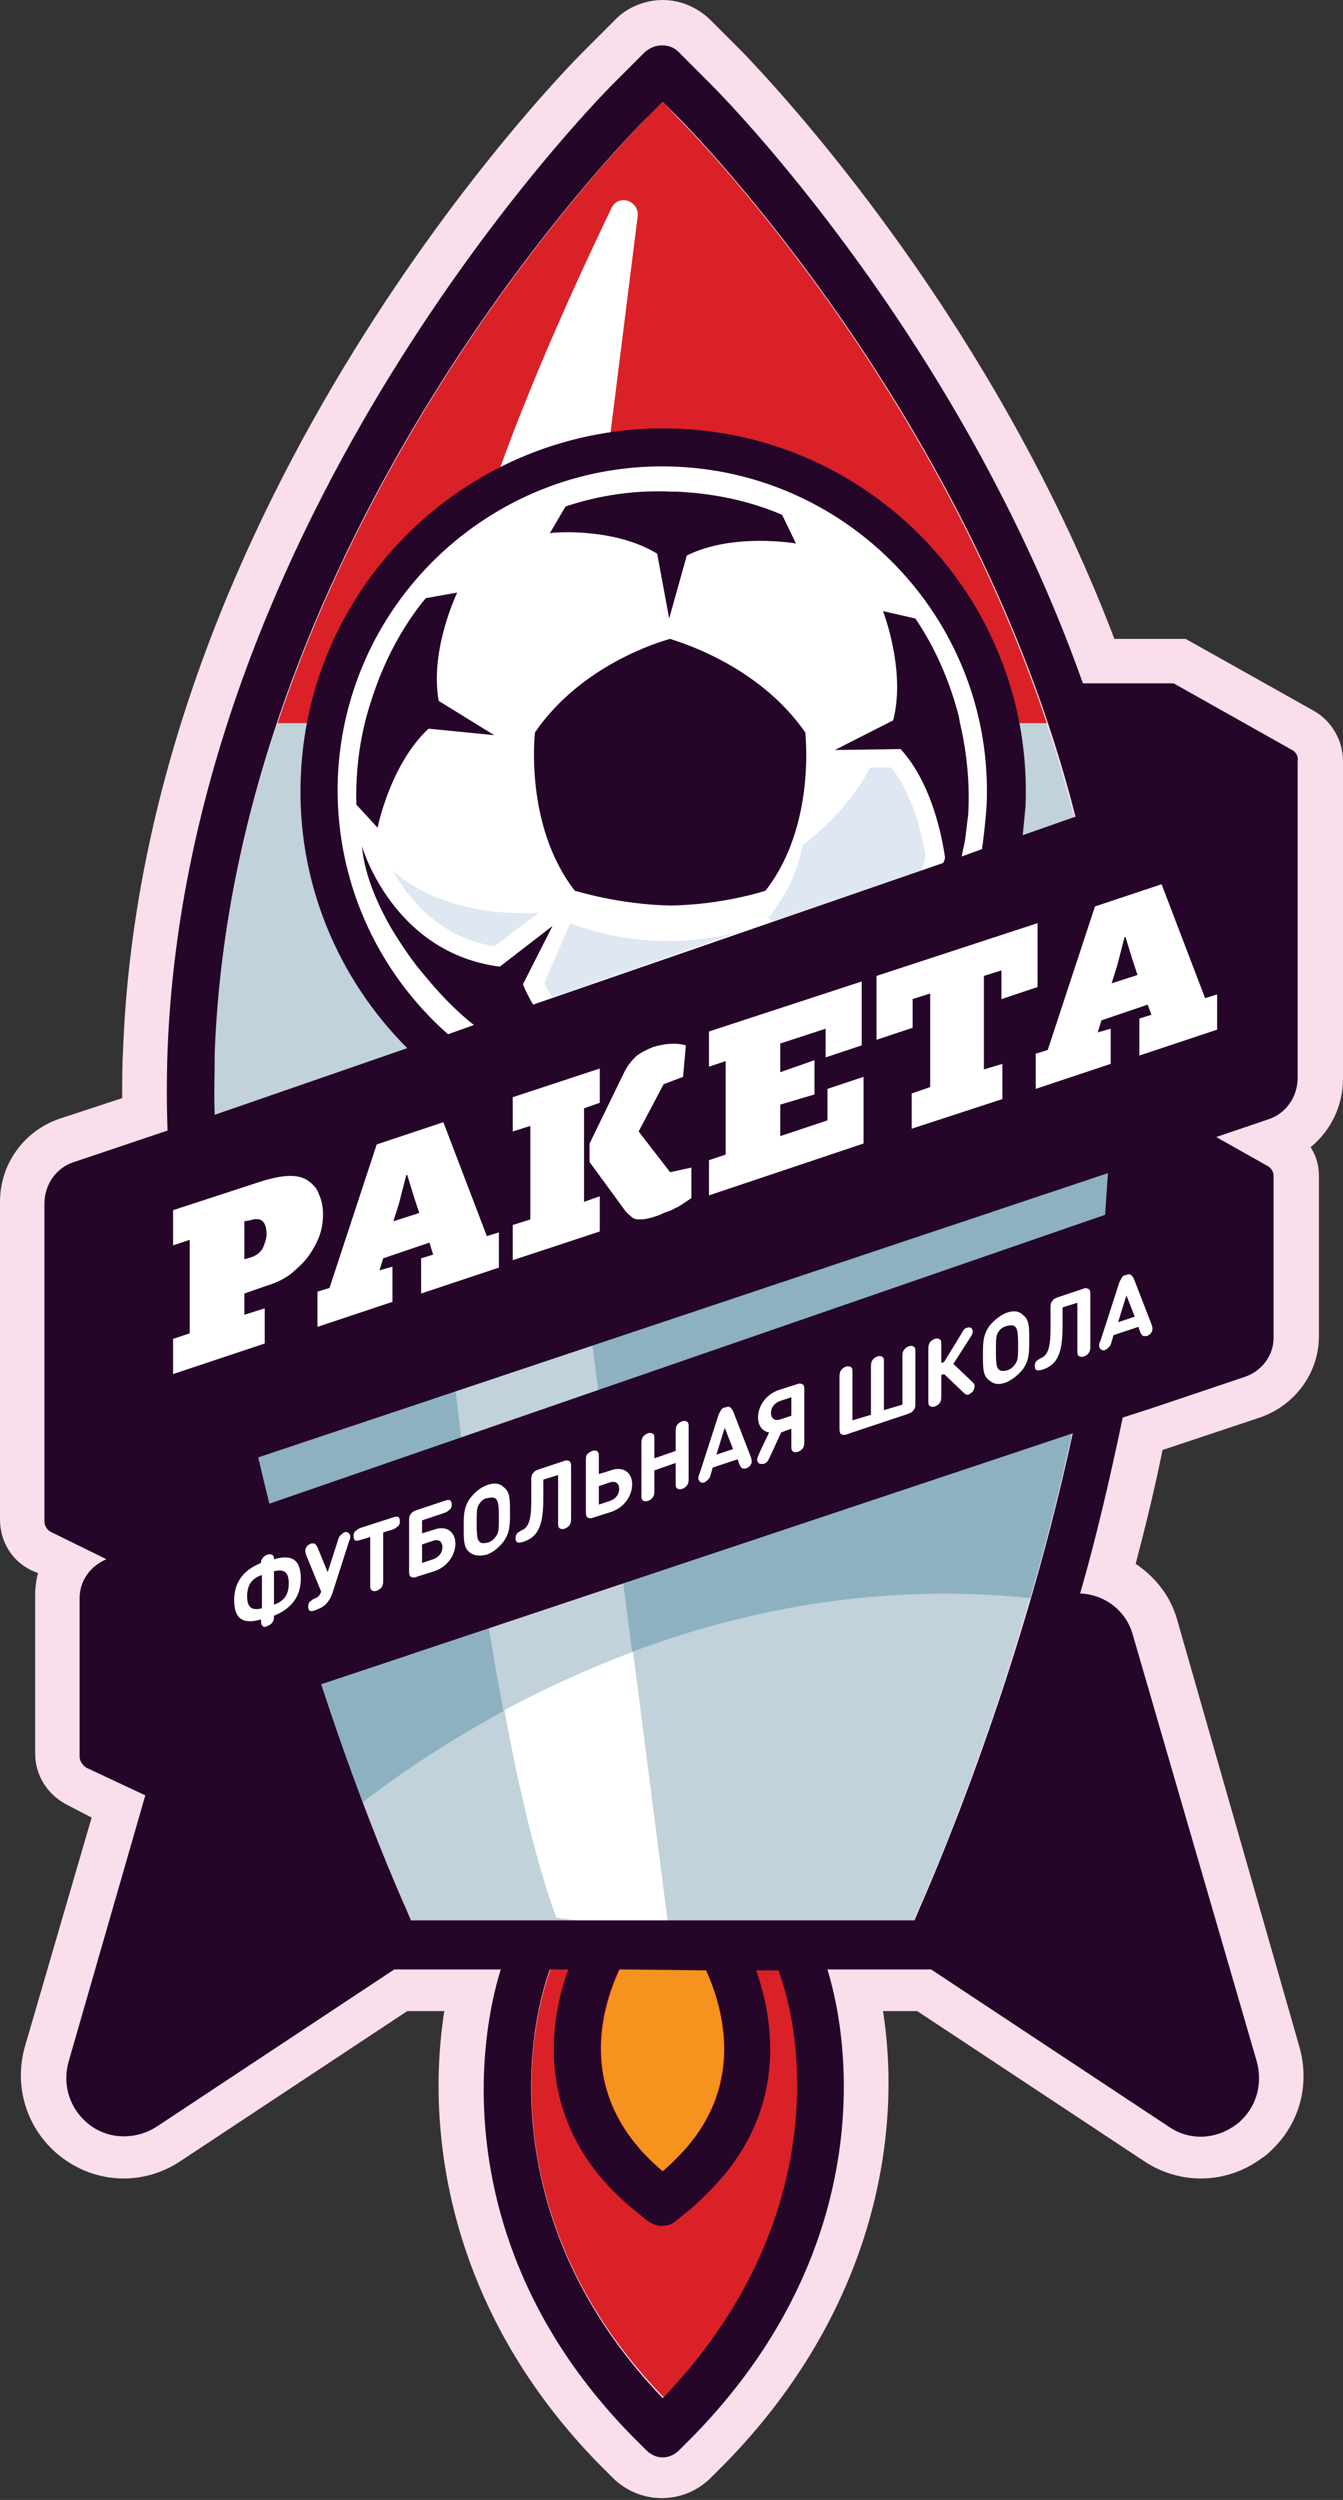 <?xml version="1.0" encoding="utf-8"?>
<!-- Generator: Adobe Illustrator 22.1.0, SVG Export Plug-In . SVG Version: 6.00 Build 0)  -->
<svg version="1.1" id="Layer_1" xmlns="http://www.w3.org/2000/svg" xmlns:xlink="http://www.w3.org/1999/xlink" x="0px" y="0px"
	 viewBox="0 0 145.1 270" style="enable-background:new 0 0 145.1 270;" xml:space="preserve">
<rect x="0" y="0" width="145.1" height="270" fill="#333333" stroke="none"/>
<style type="text/css">
	.st0{fill:#FBDEEB;}
	.st1{fill:#DA2128;}
	.st2{fill:#F6921E;}
	.st3{fill:#C1D2DB;}
	.st4{fill:#FFFFFF;}
	.st5{fill:#8EB1C2;}
	.st6{opacity:0.15;fill:#255EAA;}
	.st7{fill:#250629;}
</style>
<g>
	<g>
		<g>
			<path class="st0" d="M145.1,116.5V82.2c0-2.2-1.2-4.3-3.1-5.4l-13.9-7.8h-7.7c-14-36.8-39.1-62.2-40.1-63.3l-3.5-3.5
				C75.4,0.8,73.5,0,71.6,0c-1.9,0-3.9,0.8-5.2,2.2l-3.5,3.5c-1.9,1.9-47.3,48-49.6,107.6c-0.1,1.7-0.1,3.5-0.1,5.3l-6.7,2.2
				c-3.9,1.3-6.5,4.9-6.5,9v34.3c0,2.4,1.3,4.5,3.4,5.5l0.7,0.3c-0.2,0.8-0.3,1.6-0.3,2.4v17.1c0,2.3,1.3,4.4,3.4,5.5l2.7,1.4
				l-7.2,24.7c-1.3,4.5,0.3,9.3,4.1,12.1c3.8,2.8,8.8,2.9,12.7,0.3l24.5-16.2h4c-2.2,14.2,1.1,32.9,16.6,48.8l1.6,1.6
				c1.4,1.4,3.3,2.2,5.3,2.2c2,0,3.9-0.8,5.3-2.2l1.6-1.6c15.7-16.1,19.2-34.8,17-48.8h3.7l24.5,16.2c3.9,2.6,8.9,2.5,12.7-0.3
				c0.5-0.3,0.9-0.7,1.3-1.1c2.9-2.9,3.9-7,2.8-10.9L127.2,175c-0.7-2.6-2.4-4.7-4.5-6.1c1.1-4.2,2.1-8.3,2.9-12.3l10.5-3.5
				c3.8-1.3,6.4-4.8,6.4-8.8V127c0-1.1-0.3-2.2-0.9-3.1C143.8,122.1,145.1,119.4,145.1,116.5z"/>
			<path class="st1" d="M59.5,212.6c-3.4,9.3-4.6,29,12.2,46.3c16.9-17.6,15.8-37,12.6-46.2L59.5,212.6z"/>
			<path class="st2" d="M67,212.6c-2.2,4.7-4.7,14.1,4.6,21.9c0.5-0.5,1.1-0.9,1.5-1.4c7.5-7.5,5.1-16.1,3.1-20.5L67,212.6z"/>
			<path class="st3" d="M44.4,207.4h54.3l0.6-1.4c0.9-2,22.1-49.3,20.5-92.2c0,0,0-0.1,0-0.1c-2.2-55.8-44.8-99.2-46.7-101L71.6,11
				l-1.7,1.7c-1.8,1.8-44.5,45.2-46.7,101C21.6,156.5,42.9,204,43.8,206L44.4,207.4z"/>
			<path class="st1" d="M113.1,78.1c-12.6-37.7-38.5-64-39.9-65.4L71.6,11l-1.7,1.7C68.5,14.1,42.6,40.4,30,78.1H113.1z"/>
			<g>
				<path class="st4" d="M60.1,207.1l12.2,1.7l-3.9-30.4c-5.1,1.9-9.8,4.1-13.9,6.3C56.1,193.5,58,201.3,60.1,207.1z"/>
				<path class="st5" d="M26.4,150.4c3.4,17.9,8.8,34,12.7,44.3c3.5-2.7,8.7-6.3,15.3-9.9c-2.5-13.1-4.5-28.2-6-41.6L26.4,150.4z"/>
				<path class="st5" d="M105.1,124.6l-42,13.7l5.2,40.1c12-4.5,26.7-7.5,43-5.8c3.4-11.6,6.5-25.2,7.9-39.2l1.1-10.4L105.1,124.6z"
					/>
			</g>
			<path class="st4" d="M66.1,22.4c-4,8.3-10.1,21.7-13.7,32.9L64.8,56l4.1-32.7C69,21.6,66.8,21,66.1,22.4z"/>
			<path class="st4" d="M106.6,86.9c0.8-19.3-14.2-35.7-33.6-36.5C53.7,49.6,37.3,64.6,36.5,84c-0.5,11,4.2,21,11.8,27.7l57.7-20
				C106.3,90.1,106.5,88.5,106.6,86.9z"/>
			<g>
				
					<ellipse transform="matrix(0.707 -0.707 0.707 0.707 -39.436 75.614)" class="st4" cx="71.6" cy="85.4" rx="35.1" ry="35.1"/>
				<path class="st6" d="M42.4,94c1.7,3,5,7.2,11,8.2l4.8-3.6C58.2,98.5,48.7,99.6,42.4,94z"/>
			</g>
			<g>
				<path class="st7" d="M71,59.8l1.3,7l1.9-6.8c5-2.5,11.8-1.3,11.8-1.3l-1.5-3.1c-3.5-1.5-7.3-2.3-11.3-2.5l-0.6,0
					c-4-0.2-7.9,0.4-11.5,1.6l-1.7,2.9C59.4,57.5,66.3,56.9,71,59.8z"/>
				<path class="st7" d="M46.3,78.7l7.1,0.7l-6-3.7c-1-5.5,2-11.7,2-11.7L46,64.6c-2.4,2.9-4.3,6.4-5.6,10.2l-0.2,0.6
					c-1.3,3.8-1.8,7.7-1.7,11.5l2.3,2.5C40.8,89.3,42.2,82.5,46.3,78.7z"/>
				<path class="st7" d="M139.6,81l-12.8-7.2h0H117C103.7,36.3,78.2,10.5,76.8,9.1l-3.5-3.5c-0.5-0.5-1.1-0.7-1.8-0.7
					c-0.7,0-1.3,0.3-1.8,0.7l-3.5,3.5c-1.9,1.9-45.9,46.7-48.1,104.4c-0.1,2.9-0.1,5.7,0,8.6L8,125.5c-1.9,0.6-3.2,2.4-3.2,4.5v34.3
					c0,0.5,0.3,1,0.8,1.2l5.9,2.9c-1.7,0.7-2.9,2.3-2.9,4.2v17.1c0,0.5,0.3,0.9,0.7,1.2l6.4,3l-8.3,28.8c-0.7,2.6,0.2,5.2,2.3,6.8
					c2.1,1.6,5,1.6,7.2,0.2l25.7-17l0,0c0,0,0.1,0,0.1,0h11.4c-3.4,11.1-3.8,32,14.1,50.3l1.6,1.6c0.5,0.5,1.1,0.8,1.8,0.8h0
					c0.7,0,1.3-0.3,1.8-0.8l1.6-1.6c18.1-18.6,17.7-39.4,14.4-50.3h10.9c0.1,0,0.2,0,0.3,0l0,0l25.7,17c2.2,1.5,5,1.4,7.2-0.2
					c0.3-0.2,0.5-0.4,0.7-0.6c1.6-1.6,2.2-3.9,1.6-6.2l-13.4-46.1c-0.7-2.6-3-4.4-5.7-4.5c1.7-5.9,3.2-12.3,4.6-19l3.4-1.1l9.8-3.3
					c1.8-0.6,3.1-2.3,3.1-4.2V127c0-0.5-0.3-0.9-0.7-1.1l-5.5-3.1l5.6-1.9c1.9-0.6,3.2-2.4,3.2-4.5V82.2
					C140.3,81.7,140,81.2,139.6,81z M23.2,113.7c2.1-55.8,44.8-99.2,46.7-101l1.7-1.7l1.7,1.7c1.5,1.5,32,32.5,42.9,75.5l-5.7,2
					c0.1-1,0.2-2.1,0.3-3.1c0.9-21.6-15.9-39.9-37.5-40.8c-21.6-0.9-39.9,15.9-40.8,37.5c-0.5,11.4,4,21.9,11.5,29.4l-20.8,7.2
					C23.1,118.1,23.2,115.9,23.2,113.7z M36.5,84C37.3,64.6,53.7,49.6,73,50.4c19.3,0.8,34.4,17.1,33.6,36.5
					c-0.1,1.6-0.3,3.3-0.5,4.8l-2.2,0.8c0.1-0.5,0.2-1,0.3-1.4c0.2-1.1,0.3-2.5,0.4-3c0.2-3.3-0.1-6.7-0.9-10.1l-0.1-0.6
					c-1-3.9-2.6-7.5-4.7-10.6L95.4,66c0,0,2.5,6.4,1.1,11.8L90.2,81l7.1-0.1c3.4,3.7,4.5,9.6,4.8,11.7c0,0.2-0.1,0.4-0.2,0.6
					l-44.3,15.3c-0.4-0.7-0.8-1.4-1.1-2.2l3.2-6.3l-5.7,4.4C43.9,103.1,40,94.2,39.1,91.4c0.3,3.1,1.6,6.1,3.2,8.9
					c1.1,1.8,2.3,3.6,3.7,5.2c1.4,1.7,2.9,3.3,4.7,4.8l0.5,0.4l-2.8,1C40.7,104.9,36.1,94.9,36.5,84z M71.6,259
					c-16.7-17.4-15.5-37-12.2-46.3l2,0c-2.9,8-2.4,18.1,6.9,25.8l1.6,1.3c0.5,0.4,1.1,0.6,1.6,0.6c0.6,0,1.2-0.2,1.6-0.6l1.6-1.3
					c0.7-0.6,1.3-1.2,1.9-1.8c8.5-8.5,7.1-18.2,5.1-23.9l2.4,0C87.5,222,88.5,241.4,71.6,259z M66.9,212.7l9.4,0.1
					c2,4.4,4.3,12.9-3.2,20.3c-0.5,0.5-1,1-1.5,1.4C62.3,226.7,64.7,217.4,66.9,212.7z M99.4,206l-0.6,1.4H44.4l-0.6-1.4
					c-0.4-0.9-4.6-10.3-9.1-24.1l81.2-27.1C110,182.3,100,204.6,99.4,206z M119.4,131.2l-90.3,31.2c-0.4-1.6-0.8-3.3-1.2-5
					l91.8-30.7C119.6,128.2,119.5,129.7,119.4,131.2z"/>
			</g>
			<path class="st6" d="M80.3,100.5c0,0-8.8,3-18.7-0.8l-2.8,6.5c0.3,0.5,0.5,1,0.9,1.5L80.3,100.5L80.3,100.5z"/>
			<path class="st6" d="M100,92.4c-0.3-1.9-1.3-6.5-3.7-9.5l-2.3,0c0,0-2.2,4.6-7.3,8.4c0,0-0.5,4-3.7,7.8l0.5,0.4l16-5.5
				C99.8,93.4,99.9,92.9,100,92.4z"/>
			<g>
				<path class="st4" d="M34.9,131.1c0,0.8-0.1,1.6-0.4,2.4c-0.3,0.8-0.7,1.5-1.2,2.2c-0.5,0.7-1.2,1.3-1.9,1.9
					c-0.8,0.6-1.7,1-2.7,1.3l-2.3,0.8v2.3l2.2-0.7v3.8l-9.9,3.3v-3.8l1.8-0.6v-10.1l-1.8,0.6v-3.8l9.5-3.1c1.3-0.4,2.3-0.6,3.2-0.6
					c0.8,0,1.5,0.2,2,0.6c0.5,0.4,0.9,0.8,1.1,1.5C34.7,129.5,34.9,130.3,34.9,131.1z M26.4,131.9v4.1l0.7-0.2c0.6-0.2,1-0.5,1.3-1
					c0.2-0.5,0.4-1,0.4-1.5c0-1.4-0.6-1.9-1.8-1.5L26.4,131.9z"/>
				<path class="st4" d="M46.4,134.2l-5,1.7l-0.4,1.3l1.4-0.4v3.8l-8.1,2.7v-3.8l1.3-0.4l5.1-15.5l7.2-2.4l4.7,12.3l1.3-0.4v3.8
					l-8.4,2.8v-3.8l1.3-0.4L46.4,134.2z M43.1,130l-0.6,1.9l2.8-0.9l-0.5-1.5l-0.8-2.6l-0.1,0L43.1,130z"/>
				<path class="st4" d="M63.1,129.8l1.7-0.6v3.8l-9.4,3.1v-3.8l1.9-0.6v-10.1l-1.9,0.6v-3.7l9.4-3.1v3.7l-1.7,0.6V129.8z
					 M72.4,126.6l2.3-0.5v3.3c-0.3,0.2-0.6,0.4-0.9,0.6c-0.3,0.2-0.6,0.4-0.9,0.5c-0.3,0.2-0.6,0.3-0.9,0.4
					c-0.3,0.1-0.5,0.2-0.7,0.3c-0.5,0.2-0.9,0.3-1.3,0.4c-0.4,0.1-0.7,0.1-1,0.1c-0.3,0-0.6-0.1-0.8-0.3c-0.2-0.2-0.5-0.4-0.7-0.7
					l-3.8-5.2v-2l3.6-7.4c0.4-0.9,0.9-1.5,1.4-2c0.5-0.4,1.1-0.7,1.8-1c1.3-0.4,2.5-0.5,3.6-0.2l-0.3,3.4l-2.1,0.8l-2.7,5.1
					L72.4,126.6z"/>
				<path class="st4" d="M76.6,129.1v-3.8l1.8-0.6v-10.1l-1.8,0.6v-3.8l16.5-5.4v6.9l-3.9,1.3v-3.1l-4.9,1.6v3.1l3.7-1.3v3.7
					l-3.7,1.1v3.4l5.1-1.7v-3.4l3.9-1.3v7.2L76.6,129.1z"/>
				<path class="st4" d="M98.5,121.9v-3.8l2-0.7v-10.1l-1.9,0.6v3.1l-3.9,1.3v-6.9l17.4-5.7v6.9l-3.9,1.3v-3.1l-1.9,0.6v10.1l2-0.6
					v3.8L98.5,121.9z"/>
				<path class="st4" d="M124,108.5l-5,1.7l-0.4,1.3l1.4-0.4v3.8l-8.1,2.7v-3.8l1.3-0.4l5.1-15.5l7.2-2.4l4.7,12.3l1.3-0.4v3.8
					l-8.4,2.8V110l1.3-0.4L124,108.5z M120.7,104.3l-0.6,1.9l2.8-0.9l-0.5-1.5l-0.8-2.6l-0.1,0L120.7,104.3z"/>
			</g>
			<g>
				<path class="st4" d="M28.3,175.5c-0.1-0.1-0.1-0.3-0.1-0.6c-2.1,0.6-2.9-0.2-2.9-2.1c0-1.8,0.9-3.2,2.9-4c0-0.2,0-0.3,0.1-0.4
					c0.1-0.2,0.3-0.4,0.6-0.5c0.3-0.1,0.5,0,0.6,0.1c0.1,0.1,0.1,0.2,0.1,0.4c2.1-0.6,2.9,0.2,2.9,2.1c0,1.8-0.9,3.2-2.9,4
					c0,0.3,0,0.4-0.1,0.6c-0.1,0.2-0.3,0.4-0.6,0.5C28.6,175.8,28.4,175.7,28.3,175.5z M28.3,170.1c-1.2,0.4-1.6,1.2-1.6,2.3
					s0.4,1.6,1.6,1.3V170.1z M29.6,173.3c1.2-0.4,1.6-1.2,1.6-2.3s-0.4-1.6-1.6-1.3V173.3z"/>
				<path class="st4" d="M34.1,173.9c-0.3,0.1-0.4,0.1-0.5,0.1c-0.2,0-0.3-0.2-0.3-0.5c0-0.3,0.1-0.5,0.3-0.6
					c0.1-0.1,0.2-0.2,0.5-0.3c0.3-0.1,0.5-0.4,0.6-0.7l-1.6-3.9c-0.1-0.3-0.2-0.6,0-0.9c0.1-0.2,0.3-0.3,0.5-0.4c0.2,0,0.3,0,0.4,0
					c0.1,0.1,0.2,0.2,0.3,0.4l1.1,2.7l1.1-3.4c0.1-0.4,0.2-0.5,0.3-0.6c0.1-0.1,0.2-0.2,0.4-0.3c0.2-0.1,0.4,0,0.5,0.1
					c0.2,0.2,0.2,0.5,0,0.9l-1.7,5.3c-0.3,1-0.8,1.7-1.7,2L34.1,173.9z"/>
				<path class="st4" d="M41.4,165.5v5.1c0,0.3,0,0.5-0.1,0.7c-0.1,0.2-0.3,0.4-0.6,0.5c-0.3,0.1-0.5,0-0.6-0.1
					c-0.1-0.1-0.1-0.3-0.1-0.6v-5.1l-1,0.3c-0.3,0.1-0.4,0.1-0.5,0.1c-0.2,0-0.3-0.2-0.3-0.5c0-0.3,0.1-0.5,0.3-0.6
					c0.1-0.1,0.2-0.2,0.5-0.3l3.4-1.1c0.3-0.1,0.4-0.1,0.5-0.1c0.2,0,0.3,0.2,0.3,0.5c0,0.3-0.1,0.5-0.3,0.6
					c-0.1,0.1-0.2,0.2-0.5,0.3L41.4,165.5z"/>
				<path class="st4" d="M45.6,165.6l1.3-0.4c1.4-0.5,2.3,0.3,2.3,1.5s-0.8,2.5-2.3,3l-1.9,0.6c-0.2,0.1-0.4,0.1-0.6,0
					c-0.2-0.1-0.2-0.4-0.2-0.6v-5.5c0-0.2,0-0.5,0.2-0.7c0.2-0.3,0.4-0.3,0.6-0.4l3-1c0.3-0.1,0.4-0.1,0.5-0.1
					c0.2,0,0.3,0.2,0.3,0.5c0,0.3-0.1,0.5-0.3,0.6c-0.1,0.1-0.2,0.2-0.5,0.3l-2.4,0.8V165.6z M45.6,166.8v2l1.2-0.4
					c0.6-0.2,1-0.7,1-1.3s-0.4-0.9-1-0.7L45.6,166.8z"/>
				<path class="st4" d="M50.8,167.7c-0.7-0.5-0.7-1.3-0.7-2.7s0-2.2,0.7-3.2c0.5-0.6,1-1.1,1.8-1.4c0.8-0.3,1.4-0.2,1.8,0.2
					c0.7,0.5,0.7,1.3,0.7,2.7s0,2.2-0.7,3.2c-0.5,0.6-1,1.1-1.8,1.4C51.8,168.1,51.2,168,50.8,167.7z M51.8,162.4
					c-0.3,0.4-0.3,0.8-0.3,2.2s0.1,1.7,0.3,1.9c0.2,0.2,0.5,0.2,0.9,0.1c0.4-0.1,0.7-0.4,0.9-0.7c0.3-0.4,0.3-0.8,0.3-2.1
					s-0.1-1.7-0.3-1.9c-0.2-0.2-0.5-0.2-0.9-0.1C52.3,161.8,52,162.1,51.8,162.4z"/>
				<path class="st4" d="M60.9,157.8c0.2-0.1,0.4-0.1,0.6,0c0.2,0.1,0.2,0.4,0.2,0.6v5.5c0,0.3,0,0.5-0.1,0.7
					c-0.1,0.2-0.3,0.4-0.6,0.5c-0.3,0.1-0.5,0-0.6-0.1c-0.1-0.1-0.1-0.3-0.1-0.6v-5.1l-1.6,0.5v2.1c0,3.1-0.7,4.1-2.1,4.6
					c-0.3,0.1-0.4,0.1-0.6,0.1c-0.2,0-0.3-0.2-0.3-0.5c0-0.2,0.1-0.5,0.3-0.6c0.1-0.1,0.2-0.1,0.3-0.2c0.9-0.3,1.1-1.4,1.1-3.2v-2.3
					c0-0.2,0-0.5,0.2-0.7c0.2-0.3,0.4-0.3,0.6-0.4L60.9,157.8z"/>
				<path class="st4" d="M64,156.7c0.3-0.1,0.5,0,0.6,0.1c0.1,0.1,0.1,0.3,0.1,0.6v1.8l1.3-0.4c1.4-0.5,2.3,0.3,2.3,1.5
					c0,1.2-0.8,2.5-2.3,3l-1.9,0.6c-0.2,0.1-0.4,0.1-0.6,0c-0.2-0.1-0.2-0.4-0.2-0.6v-5.5c0-0.3,0-0.5,0.1-0.7
					C63.5,157,63.7,156.8,64,156.7z M64.7,160.5v2l1.2-0.4c0.6-0.2,1-0.7,1-1.3s-0.4-0.9-1-0.7L64.7,160.5z"/>
				<path class="st4" d="M70.7,160.9c0,0.3,0,0.5-0.1,0.7c-0.1,0.2-0.3,0.4-0.6,0.5c-0.3,0.1-0.5,0-0.6-0.1
					c-0.1-0.1-0.1-0.3-0.1-0.6v-5.4c0-0.3,0-0.5,0.1-0.7c0.1-0.2,0.3-0.4,0.6-0.5c0.3-0.1,0.5,0,0.6,0.1c0.1,0.1,0.1,0.3,0.1,0.6v2
					l2.3-0.8v-2c0-0.3,0-0.5,0.1-0.7c0.1-0.2,0.3-0.4,0.6-0.5c0.3-0.1,0.5,0,0.6,0.1c0.1,0.1,0.1,0.3,0.1,0.6v5.4
					c0,0.3,0,0.5-0.1,0.7c-0.1,0.2-0.3,0.4-0.6,0.5c-0.3,0.1-0.5,0-0.6-0.1c-0.1-0.1-0.1-0.3-0.1-0.6V158l-2.3,0.8V160.9z"/>
				<path class="st4" d="M81.1,157.3c0.1,0.3,0.2,0.6,0,0.9c-0.1,0.2-0.3,0.3-0.5,0.4c-0.2,0-0.3,0-0.4,0c-0.1-0.1-0.2-0.2-0.3-0.4
					l-0.2-0.6l-2.7,0.9l-0.2,0.7c-0.1,0.4-0.2,0.5-0.3,0.6c-0.1,0.1-0.2,0.2-0.4,0.3c-0.2,0.1-0.4,0-0.5-0.1c-0.2-0.2-0.2-0.5,0-0.9
					l2-6.2c0.1-0.3,0.2-0.4,0.3-0.6c0.1-0.2,0.3-0.3,0.5-0.3c0.2-0.1,0.4-0.1,0.5,0c0.1,0.1,0.2,0.2,0.3,0.4L81.1,157.3z
					 M77.4,157.1l1.8-0.6l-0.9-2.3L77.4,157.1z"/>
				<path class="st4" d="M82.1,156.8l1-2.1c-0.7-0.1-1.2-0.7-1.2-1.6c0-1.2,0.8-2.5,2.3-3l1.9-0.6c0.2-0.1,0.4-0.1,0.6,0
					c0.2,0.1,0.2,0.4,0.2,0.6v5.5c0,0.3,0,0.5-0.1,0.7c-0.1,0.2-0.3,0.4-0.6,0.5c-0.3,0.1-0.5,0-0.6-0.1c-0.1-0.1-0.1-0.3-0.1-0.6
					v-1.8l-1.1,0.4l-1.2,2.6c-0.2,0.4-0.3,0.7-0.7,0.8c-0.1,0-0.2,0-0.4,0c-0.2-0.1-0.3-0.3-0.3-0.5C81.9,157.2,82,157.1,82.1,156.8
					z M84.3,153.3l1.2-0.4v-2l-1.2,0.4c-0.6,0.2-1,0.7-1,1.3C83.3,153.2,83.7,153.5,84.3,153.3z"/>
				<path class="st4" d="M90.9,154.9c-0.2-0.1-0.2-0.4-0.2-0.6v-5.5c0-0.3,0-0.5,0.1-0.7c0.1-0.2,0.3-0.4,0.6-0.5
					c0.3-0.1,0.5,0,0.6,0.1c0.1,0.1,0.1,0.3,0.1,0.6v5.1l2-0.6v-5.1c0-0.3,0-0.5,0.1-0.7c0.1-0.2,0.3-0.4,0.6-0.5
					c0.3-0.1,0.5,0,0.6,0.1c0.1,0.1,0.1,0.3,0.1,0.6v5.1l2-0.6v-5.1c0-0.3,0-0.5,0.1-0.7c0.1-0.2,0.3-0.4,0.6-0.5
					c0.3-0.1,0.5,0,0.6,0.1c0.1,0.1,0.1,0.3,0.1,0.6v5.5c0,0.2,0,0.5-0.2,0.7c-0.2,0.3-0.4,0.3-0.6,0.4l-6.3,2.1
					C91.4,155,91.1,155,90.9,154.9z"/>
				<path class="st4" d="M101.7,147.2l0.3-0.1l1.9-3.1c0.2-0.4,0.4-0.6,0.6-0.6c0.2-0.1,0.3,0,0.4,0c0.1,0.1,0.2,0.2,0.2,0.4
					c0,0.2-0.1,0.4-0.3,0.7l-1.8,2.8l2,1.9c0.2,0.2,0.3,0.3,0.3,0.5c0,0.2-0.1,0.4-0.2,0.6c-0.1,0.1-0.3,0.2-0.4,0.3
					c-0.2,0.1-0.4,0-0.6-0.2l-2.1-2l-0.3,0.1v2.2c0,0.3,0,0.5-0.1,0.7c-0.1,0.2-0.3,0.4-0.6,0.5c-0.3,0.1-0.5,0-0.6-0.1
					c-0.1-0.1-0.1-0.3-0.1-0.6v-5.4c0-0.3,0-0.5,0.1-0.7c0.1-0.2,0.3-0.4,0.6-0.5c0.3-0.1,0.5,0,0.6,0.1c0.1,0.1,0.1,0.3,0.1,0.6
					V147.2z"/>
				<path class="st4" d="M106.9,149.1c-0.7-0.5-0.7-1.3-0.7-2.7s0-2.2,0.7-3.2c0.5-0.6,1.1-1.1,1.8-1.4c0.8-0.3,1.4-0.2,1.8,0.2
					c0.7,0.5,0.7,1.3,0.7,2.7s0,2.2-0.7,3.2c-0.5,0.6-1.1,1.1-1.8,1.4C107.9,149.6,107.4,149.5,106.9,149.1z M107.9,143.8
					c-0.3,0.4-0.3,0.8-0.3,2.2s0.1,1.7,0.3,1.9c0.2,0.2,0.5,0.2,0.9,0.1c0.4-0.1,0.7-0.4,0.9-0.7c0.3-0.4,0.3-0.8,0.3-2.1
					s-0.1-1.7-0.3-1.9c-0.2-0.2-0.5-0.2-0.9-0.1C108.4,143.3,108.1,143.5,107.9,143.8z"/>
				<path class="st4" d="M117,139.2c0.2-0.1,0.4-0.1,0.6,0c0.2,0.1,0.2,0.4,0.2,0.6v5.5c0,0.3,0,0.5-0.1,0.7
					c-0.1,0.2-0.3,0.4-0.6,0.5c-0.3,0.1-0.5,0-0.6-0.1c-0.1-0.1-0.1-0.3-0.1-0.6v-5.1l-1.6,0.5v2.1c0,3.1-0.7,4.1-2.1,4.6
					c-0.3,0.1-0.4,0.1-0.6,0.1c-0.2,0-0.3-0.2-0.3-0.5c0-0.2,0.1-0.5,0.3-0.6c0.1-0.1,0.2-0.1,0.3-0.2c0.9-0.3,1.1-1.4,1.1-3.2v-2.3
					c0-0.2,0-0.5,0.2-0.7c0.2-0.3,0.4-0.3,0.6-0.4L117,139.2z"/>
				<path class="st4" d="M124.4,143c0.1,0.3,0.2,0.6,0,0.9c-0.1,0.2-0.3,0.3-0.5,0.4c-0.2,0-0.3,0-0.4,0c-0.1-0.1-0.2-0.2-0.3-0.4
					l-0.2-0.6l-2.7,0.9l-0.2,0.7c-0.1,0.4-0.2,0.5-0.3,0.6c-0.1,0.1-0.2,0.2-0.4,0.3c-0.2,0.1-0.4,0-0.5-0.1c-0.2-0.2-0.2-0.5,0-0.9
					l2-6.2c0.1-0.3,0.2-0.4,0.3-0.6c0.1-0.2,0.3-0.3,0.5-0.3c0.2-0.1,0.4-0.1,0.5,0c0.1,0.1,0.2,0.2,0.3,0.4L124.4,143z
					 M120.8,142.8l1.8-0.6l-0.9-2.3L120.8,142.8z"/>
			</g>
			<path class="st7" d="M72.5,97.8c5.7-0.1,10.2-1.6,10.2-1.6c5.5-7,4.3-17.1,4.3-17.1c-5-7.2-13.4-9.7-14.6-10.1
				c-1.1,0.3-9.6,2.8-14.6,10.1c0,0-1.2,10,4.3,17.1C62.2,96.2,66.8,97.7,72.5,97.8z"/>
		</g>
	</g>
</g>
</svg>
